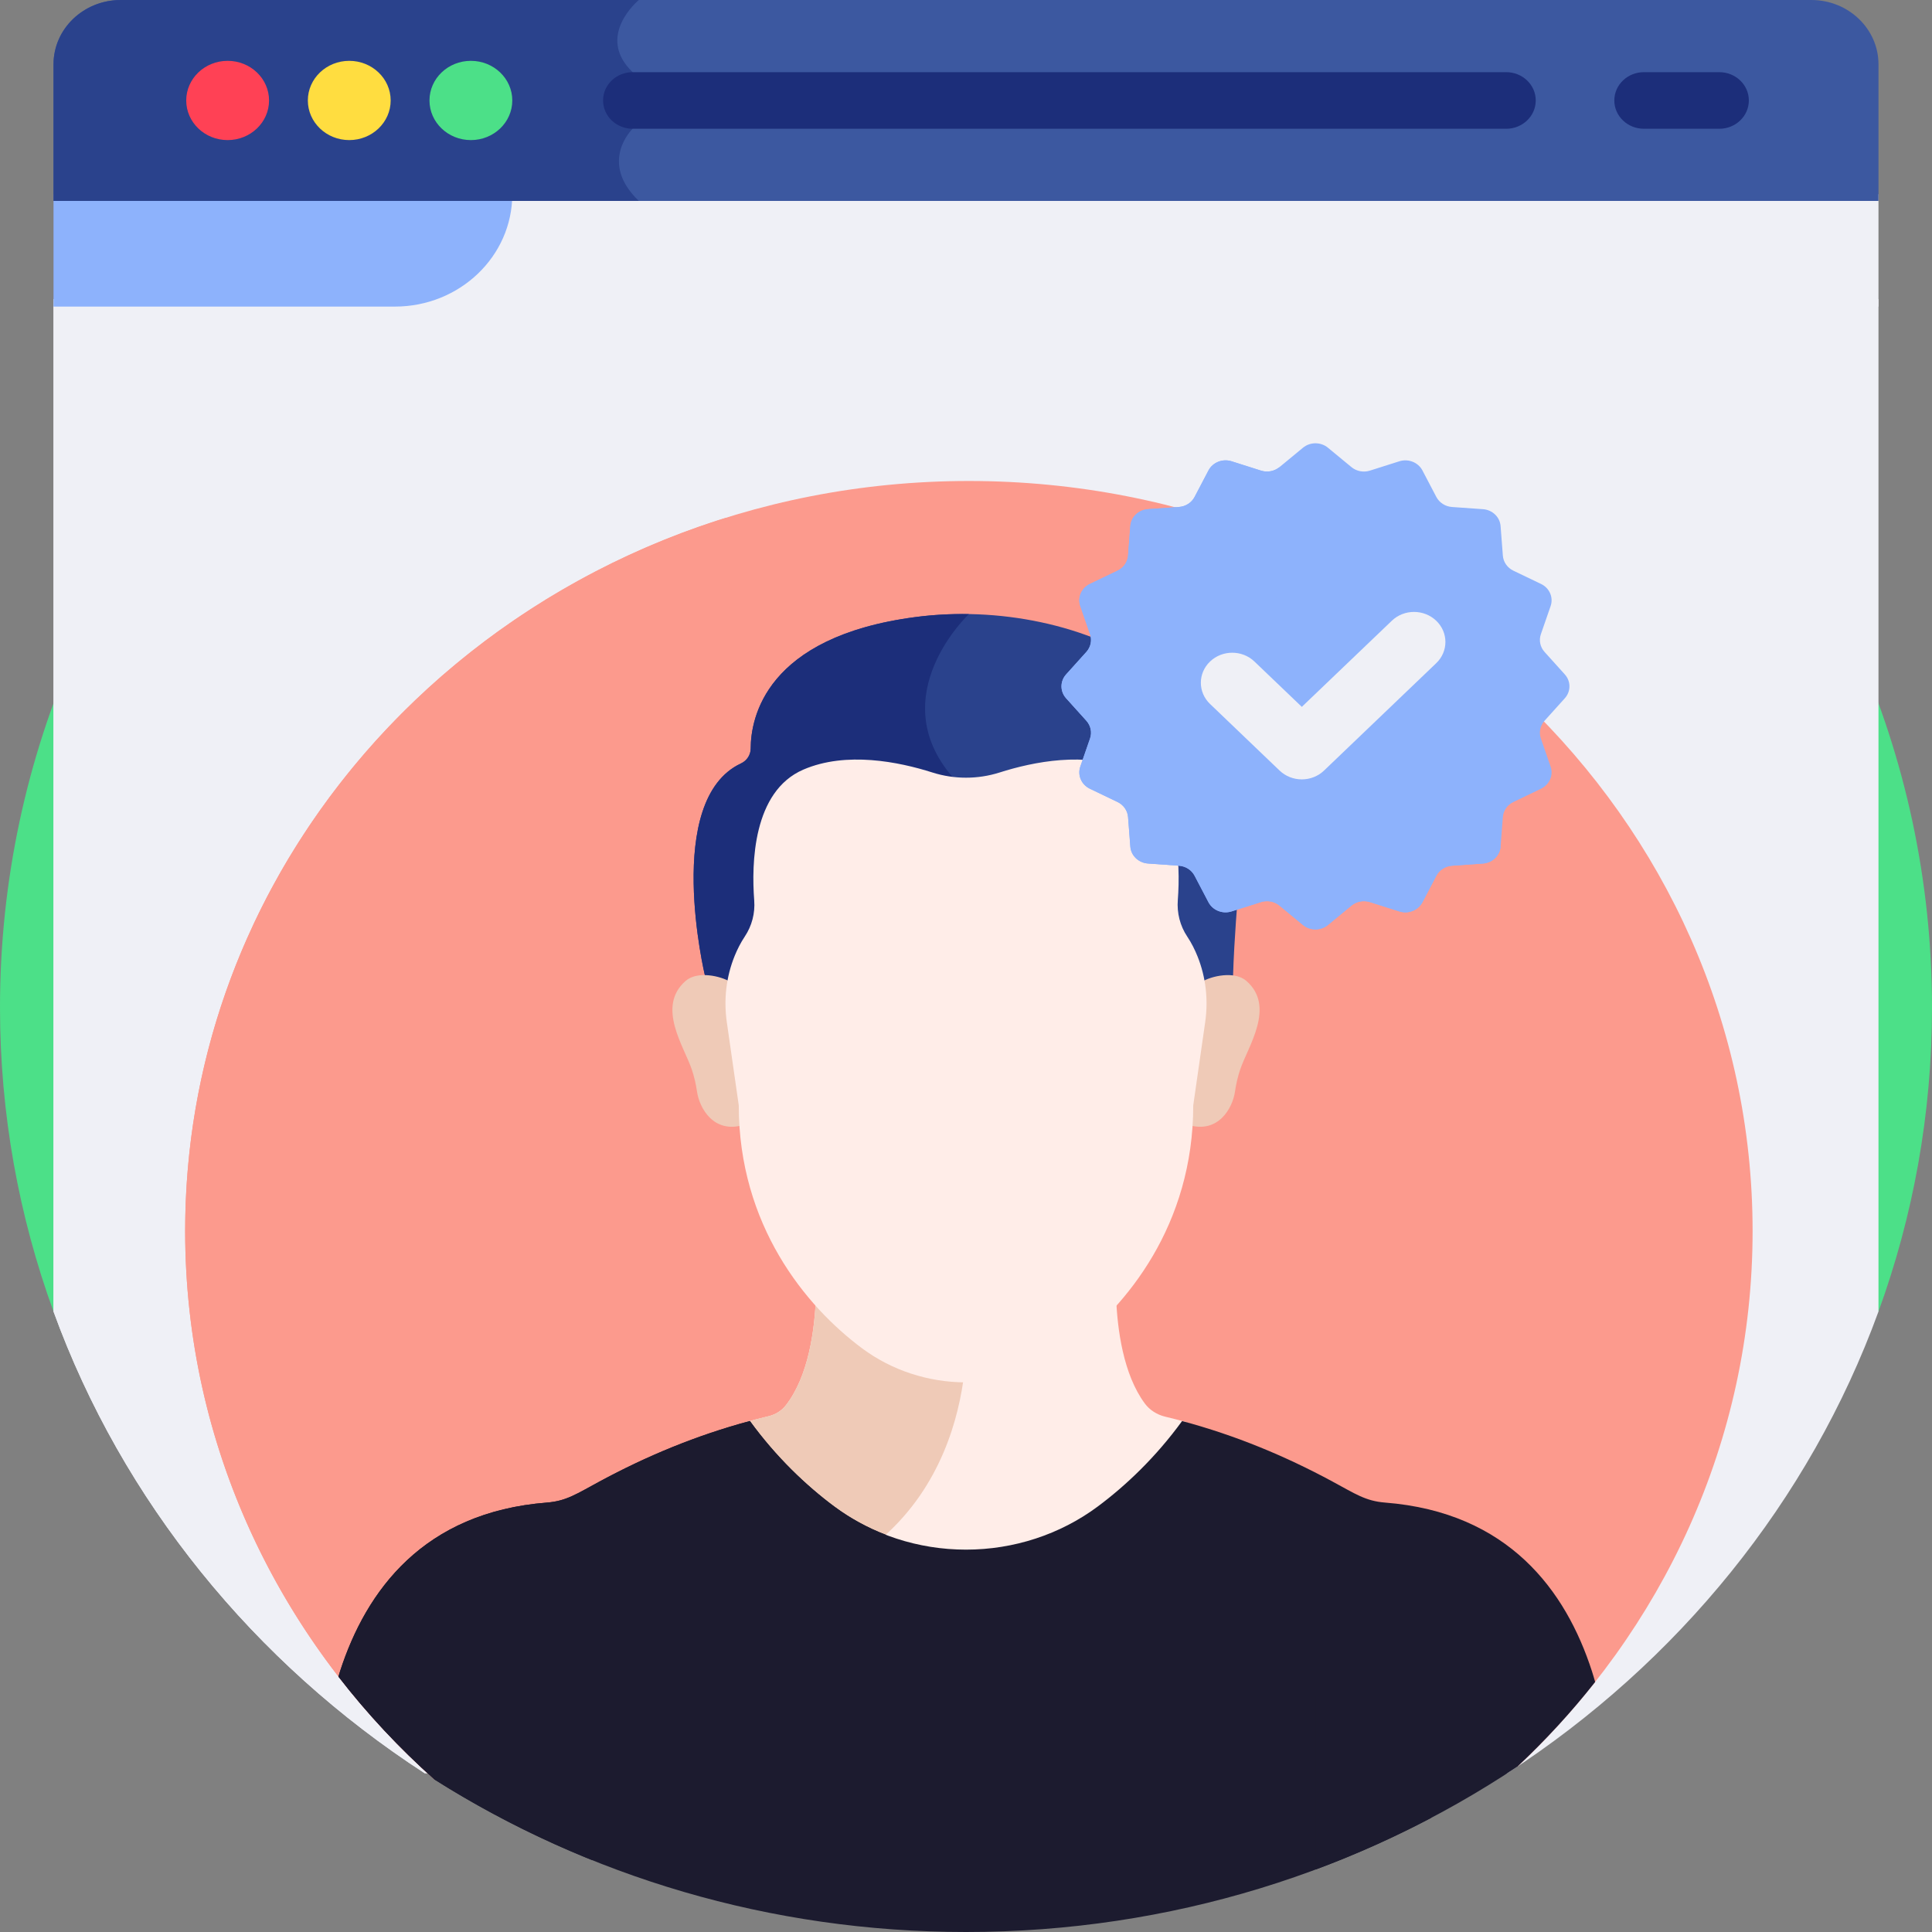 <svg width="100" height="100" viewBox="0 0 100 100" fill="none" xmlns="http://www.w3.org/2000/svg">
<rect x="0" y="0" width="100" height="100" fill="#808080" stroke="none"/>
<path d="M2.77 67.885H97.23C99.023 62.956 100 57.662 100 52.148C100 25.72 77.614 4.296 50 4.296C22.386 4.296 0 25.72 0 52.148C0 57.662 0.977 62.956 2.77 67.885Z" fill="#4CE088"/>
<path d="M2.77 15.479V67.885C6.339 77.696 13.151 86.052 21.977 91.78L78.016 91.784C86.845 86.056 93.66 77.698 97.23 67.885V15.479H2.77Z" fill="#EFF0F6"/>
<path d="M2.77 67.885C6.339 77.696 13.151 86.052 21.977 91.78L42.925 91.782V33.38C35.846 32.688 37.596 26.747 37.596 26.747C30.391 23.72 34.189 15.869 34.189 15.869C34.001 15.74 33.833 15.61 33.677 15.478H2.77V67.885Z" fill="#EFF0F6"/>
<path d="M26.108 10.053C26.108 13.265 23.387 15.869 20.03 15.869H97.23V10.053H26.108Z" fill="#EFF0F6"/>
<path d="M20.03 15.869H34.189C30.652 13.454 33.066 10.4 33.066 10.4C32.944 10.283 32.836 10.167 32.739 10.053H26.108C26.108 13.265 23.387 15.869 20.03 15.869Z" fill="#EFF0F6"/>
<path d="M2.77 10.053V15.869H20.438C23.795 15.869 26.516 13.265 26.516 10.053H2.77Z" fill="#8DB2FC"/>
<path d="M93.752 0H6.248C4.327 0 2.77 1.49 2.77 3.329V10.4H97.23V3.329C97.23 1.49 95.672 0 93.752 0Z" fill="#3C58A0"/>
<path d="M33.066 0H6.248C4.327 0 2.77 1.49 2.77 3.329V10.4H33.066C30.954 8.379 32.745 6.665 32.745 6.665V3.735C30.791 1.865 33.066 0 33.066 0Z" fill="#2A428C"/>
<path d="M11.782 7.251C12.966 7.251 13.926 6.333 13.926 5.2C13.926 4.067 12.966 3.149 11.782 3.149C10.599 3.149 9.639 4.067 9.639 5.2C9.639 6.333 10.599 7.251 11.782 7.251Z" fill="#FF4155"/>
<path d="M18.077 7.251C19.261 7.251 20.221 6.333 20.221 5.2C20.221 4.067 19.261 3.149 18.077 3.149C16.894 3.149 15.934 4.067 15.934 5.2C15.934 6.333 16.894 7.251 18.077 7.251Z" fill="#FFDD40"/>
<path d="M24.373 7.251C25.556 7.251 26.516 6.333 26.516 5.2C26.516 4.067 25.556 3.149 24.373 3.149C23.189 3.149 22.23 4.067 22.23 5.2C22.23 6.333 23.189 7.251 24.373 7.251Z" fill="#4CE088"/>
<path d="M77.96 6.665H32.745C31.9 6.665 31.215 6.009 31.215 5.2C31.215 4.391 31.9 3.735 32.745 3.735H77.96C78.805 3.735 79.49 4.391 79.49 5.2C79.49 6.009 78.805 6.665 77.96 6.665Z" fill="#1C2E7A"/>
<path d="M88.99 6.665H85.088C84.243 6.665 83.557 6.009 83.557 5.2C83.557 4.391 84.243 3.735 85.088 3.735H88.99C89.835 3.735 90.52 4.391 90.52 5.2C90.52 6.009 89.835 6.665 88.99 6.665Z" fill="#1C2E7A"/>
<path d="M22.472 92.097C22.477 92.1 22.482 92.103 22.487 92.106L78.544 91.437C78.547 91.435 78.55 91.433 78.553 91.431C86.057 84.386 90.714 74.573 90.714 63.718C90.714 42.278 72.552 24.896 50.149 24.896C27.746 24.896 9.584 42.278 9.584 63.718C9.584 74.92 14.543 85.011 22.472 92.097Z" fill="#FC9A8D"/>
<path d="M22.126 91.78L42.925 91.782V33.38C36.227 32.725 37.433 27.373 37.582 26.799C21.331 31.862 9.584 46.476 9.584 63.719C9.584 74.755 14.4 84.712 22.126 91.78Z" fill="#FC9A8D"/>
<path d="M43.011 78.091C45.005 79.573 47.466 80.378 50 80.378C52.535 80.378 54.995 79.573 56.99 78.091C58.468 76.993 60.045 75.498 61.425 73.614C61.055 73.512 60.682 73.415 60.304 73.325C59.876 73.222 59.5 72.976 59.258 72.648C58.139 71.138 57.829 68.803 57.768 67.11C56.984 67.985 56.16 68.716 55.373 69.301C52.218 71.646 47.779 71.643 44.627 69.301C43.84 68.716 43.017 67.985 42.233 67.11C42.17 68.841 41.848 71.242 40.668 72.748C40.467 73.005 40.156 73.215 39.784 73.303C39.377 73.4 38.974 73.504 38.576 73.614C39.956 75.497 41.533 76.993 43.011 78.091Z" fill="#FFEDE8"/>
<path d="M49.913 71.057C48.043 71.04 46.179 70.454 44.627 69.301C43.84 68.716 43.017 67.985 42.232 67.11C42.17 68.841 41.848 71.242 40.667 72.748C40.466 73.005 40.156 73.215 39.783 73.303C39.376 73.399 38.974 73.503 38.575 73.614C39.955 75.498 41.532 76.993 43.011 78.091C43.835 78.704 44.74 79.199 45.697 79.571C48.723 76.912 49.646 73.343 49.913 71.057Z" fill="#EFCAB7"/>
<path d="M47.402 31.936C39.601 32.954 38.859 37.187 38.856 38.74C38.855 39.066 38.666 39.367 38.361 39.51C34.302 41.399 36.49 50.505 36.49 50.505C36.898 50.531 37.509 50.866 37.827 51.013C37.905 50.549 38.032 50.092 38.212 49.651C38.349 49.314 38.52 48.974 38.734 48.653C39.105 48.096 39.274 47.439 39.224 46.782C39.078 44.882 38.963 41.316 41.583 40.188C43.803 39.232 46.526 39.785 48.262 40.338C49.39 40.697 50.611 40.697 51.739 40.338C53.475 39.785 56.198 39.232 58.417 40.188C61.03 41.312 60.923 44.861 60.779 46.766C60.728 47.428 60.893 48.092 61.267 48.653C61.488 48.985 61.663 49.336 61.802 49.683C61.975 50.115 62.098 50.56 62.174 51.013C62.575 50.827 63.332 50.448 63.823 50.514C63.883 48.523 64.075 46.377 64.075 46.377C66.386 35.54 55.802 30.841 47.402 31.936Z" fill="#2A428C"/>
<path d="M47.402 31.937C39.601 32.954 38.859 37.188 38.856 38.741C38.855 39.066 38.666 39.368 38.361 39.511C34.303 41.4 36.49 50.506 36.49 50.506C36.898 50.532 37.509 50.866 37.827 51.014C37.905 50.55 38.032 50.093 38.212 49.651C38.349 49.315 38.52 48.975 38.734 48.654C39.105 48.097 39.274 47.44 39.224 46.782C39.078 44.883 38.964 41.316 41.583 40.188C43.803 39.232 46.526 39.786 48.262 40.338C48.691 40.475 49.134 40.559 49.58 40.592C49.496 40.459 49.401 40.331 49.295 40.207C45.682 35.996 50.134 31.8 50.149 31.785C49.221 31.77 48.299 31.82 47.402 31.937Z" fill="#1C2E7A"/>
<path d="M64.515 50.773C63.907 50.24 62.697 50.51 62.173 50.836C62.288 51.52 62.295 52.219 62.195 52.909L61.578 57.214C61.578 57.561 61.566 57.901 61.545 58.235C63.051 58.67 63.799 57.376 63.925 56.488C63.98 56.106 64.068 55.729 64.191 55.362C64.592 54.165 66.037 52.108 64.515 50.773Z" fill="#EFCAB7"/>
<path d="M35.486 50.773C36.093 50.24 37.303 50.51 37.827 50.836C37.712 51.52 37.706 52.219 37.805 52.909L38.422 57.214C38.422 57.561 38.434 57.901 38.455 58.235C36.949 58.67 36.201 57.376 36.075 56.488C36.02 56.106 35.932 55.729 35.809 55.362C35.408 54.165 33.963 52.108 35.486 50.773Z" fill="#EFCAB7"/>
<path d="M61.986 49.507C61.847 49.159 61.672 48.808 61.451 48.476C61.077 47.915 60.912 47.251 60.963 46.589C61.107 44.684 61.03 40.959 58.417 39.834C56.197 38.878 53.475 39.431 51.739 39.984C50.611 40.343 49.389 40.343 48.261 39.984C46.525 39.431 43.802 38.878 41.583 39.834C38.963 40.962 38.893 44.705 39.038 46.605C39.089 47.262 38.92 47.919 38.549 48.476C38.335 48.797 38.164 49.138 38.027 49.474C37.583 50.565 37.454 51.749 37.62 52.908L38.238 57.213C38.238 63.403 41.69 67.61 44.627 69.793C46.16 70.932 48.052 71.551 50 71.551C51.948 71.551 53.84 70.932 55.373 69.793C58.31 67.61 61.762 63.403 61.762 57.213L62.38 52.909C62.545 51.761 62.42 50.589 61.986 49.507Z" fill="#FFEDE8"/>
<path d="M71.688 77.773C70.686 77.694 70.152 77.322 68.971 76.685C66.51 75.357 63.962 74.298 61.185 73.553C59.829 75.418 58.273 76.896 56.816 77.979C54.871 79.424 52.472 80.209 50 80.209C47.529 80.209 45.129 79.424 43.184 77.979C41.727 76.895 40.17 75.418 38.814 73.551C36.049 74.294 33.483 75.36 31.029 76.685C29.848 77.322 29.315 77.694 28.312 77.773C21.92 78.273 18.953 82.33 17.603 86.498C17.573 86.592 17.547 86.687 17.518 86.782C19.001 88.701 20.667 90.481 22.487 92.106C30.379 97.094 39.834 100 50 100C60.612 100 70.45 96.834 78.544 91.437C79.994 90.076 81.341 88.614 82.565 87.058C82.512 86.871 82.457 86.683 82.397 86.498C81.048 82.33 78.08 78.273 71.688 77.773Z" fill="#1C1B2F"/>
<path d="M43.184 77.979C41.727 76.895 40.17 75.418 38.814 73.551C36.049 74.294 33.483 75.36 31.029 76.685C29.848 77.322 29.315 77.694 28.312 77.773C21.92 78.273 18.953 82.33 17.603 86.498C17.573 86.592 17.547 86.687 17.518 86.782C19.001 88.701 20.667 90.481 22.487 92.106C25.056 93.73 27.791 95.131 30.662 96.285C30.788 87.131 32.234 85.173 41.264 82.086C43.178 81.432 44.675 80.504 45.846 79.439C44.898 79.074 44.001 78.585 43.184 77.979Z" fill="#1C1B2F"/>
<path d="M80.994 36.143L79.945 37.307C79.718 37.559 79.646 37.907 79.755 38.223L80.26 39.681C80.414 40.126 80.203 40.613 79.764 40.824L78.331 41.513C78.02 41.662 77.814 41.957 77.788 42.289L77.67 43.821C77.634 44.289 77.245 44.661 76.757 44.696L75.155 44.809C74.808 44.833 74.5 45.03 74.344 45.328L73.625 46.7C73.404 47.12 72.896 47.322 72.43 47.174L70.907 46.691C70.577 46.586 70.214 46.655 69.95 46.873L68.734 47.876C68.363 48.182 67.813 48.182 67.442 47.876L66.226 46.873C65.962 46.656 65.599 46.587 65.269 46.691L63.746 47.174C63.28 47.322 62.771 47.12 62.551 46.7L61.832 45.328C61.676 45.03 61.368 44.833 61.021 44.809L59.419 44.696C58.931 44.661 58.542 44.289 58.506 43.821L58.388 42.289C58.362 41.957 58.156 41.662 57.845 41.513L56.411 40.824C55.973 40.613 55.762 40.126 55.916 39.681L56.421 38.223C56.53 37.907 56.458 37.56 56.231 37.307L55.182 36.143C54.862 35.788 54.862 35.262 55.182 34.907L56.231 33.743C56.458 33.491 56.53 33.143 56.421 32.827L55.916 31.37C55.762 30.924 55.973 30.437 56.412 30.226L57.845 29.538C58.156 29.388 58.362 29.094 58.388 28.761L58.506 27.229C58.542 26.761 58.931 26.389 59.419 26.355L61.021 26.242C61.368 26.217 61.676 26.02 61.832 25.722L62.551 24.35C62.772 23.93 63.28 23.729 63.746 23.876L65.269 24.359C65.599 24.464 65.962 24.395 66.226 24.178L67.442 23.174C67.813 22.868 68.363 22.868 68.734 23.174L69.951 24.178C70.214 24.395 70.577 24.464 70.907 24.359L72.43 23.876C72.896 23.729 73.405 23.93 73.625 24.35L74.344 25.722C74.501 26.02 74.809 26.217 75.156 26.242L76.757 26.355C77.246 26.389 77.634 26.761 77.67 27.229L77.788 28.761C77.814 29.093 78.02 29.388 78.331 29.538L79.765 30.226C80.204 30.437 80.414 30.924 80.26 31.37L79.755 32.827C79.646 33.143 79.718 33.491 79.945 33.743L80.994 34.907C81.314 35.262 81.314 35.788 80.994 36.143Z" fill="#8DB2FC"/>
<path d="M65.269 24.359L63.746 23.876C63.28 23.729 62.772 23.93 62.551 24.35L61.832 25.722C61.676 26.02 61.368 26.217 61.021 26.241L59.419 26.355C58.931 26.389 58.542 26.761 58.506 27.229L58.388 28.761C58.362 29.093 58.156 29.388 57.845 29.538L56.412 30.226C55.973 30.437 55.762 30.924 55.916 31.37L56.421 32.827C56.53 33.143 56.458 33.49 56.231 33.743L55.182 34.907C54.862 35.262 54.862 35.788 55.182 36.143L56.231 37.307C56.458 37.559 56.53 37.907 56.421 38.223L55.916 39.68C55.762 40.126 55.973 40.613 56.411 40.824L57.845 41.512C58.156 41.662 58.362 41.956 58.388 42.289L58.506 43.821C58.542 44.289 58.931 44.661 59.419 44.695L61.021 44.809C61.367 44.833 61.676 45.03 61.832 45.328L62.551 46.7C62.771 47.12 63.28 47.322 63.746 47.174L65.269 46.691C65.599 46.586 65.962 46.655 66.226 46.873L67.442 47.877C67.813 48.182 68.363 48.182 68.734 47.877L69.95 46.873C70.214 46.656 70.577 46.587 70.907 46.691L72.43 47.174C72.896 47.322 73.405 47.12 73.625 46.7L74.344 45.328C74.5 45.03 74.808 44.833 75.155 44.809L76.757 44.696C77.245 44.661 77.634 44.289 77.67 43.821C69.573 42.438 72.1 36.47 72.1 36.47L70.329 33.767C62.562 31.867 66.226 24.178 66.226 24.178C65.962 24.395 65.599 24.464 65.269 24.359Z" fill="#8DB2FC"/>
<path d="M67.382 40.341C66.951 40.341 66.538 40.177 66.233 39.886L62.632 36.438C61.997 35.831 61.997 34.847 62.632 34.24C63.266 33.633 64.294 33.633 64.929 34.24L67.382 36.587L72.041 32.129C72.675 31.521 73.704 31.521 74.338 32.129C74.973 32.736 74.973 33.72 74.338 34.327L68.53 39.886C68.226 40.177 67.813 40.341 67.382 40.341Z" fill="#EFF0F6"/>
<path d="M74.073 94.094C73.692 90.499 72.154 88.17 70.731 86.759C69.783 85.818 68.117 86.473 68.117 87.78V96.758C70.172 95.993 72.16 95.101 74.073 94.094Z" fill="#1C1B2F"/>
</svg>
